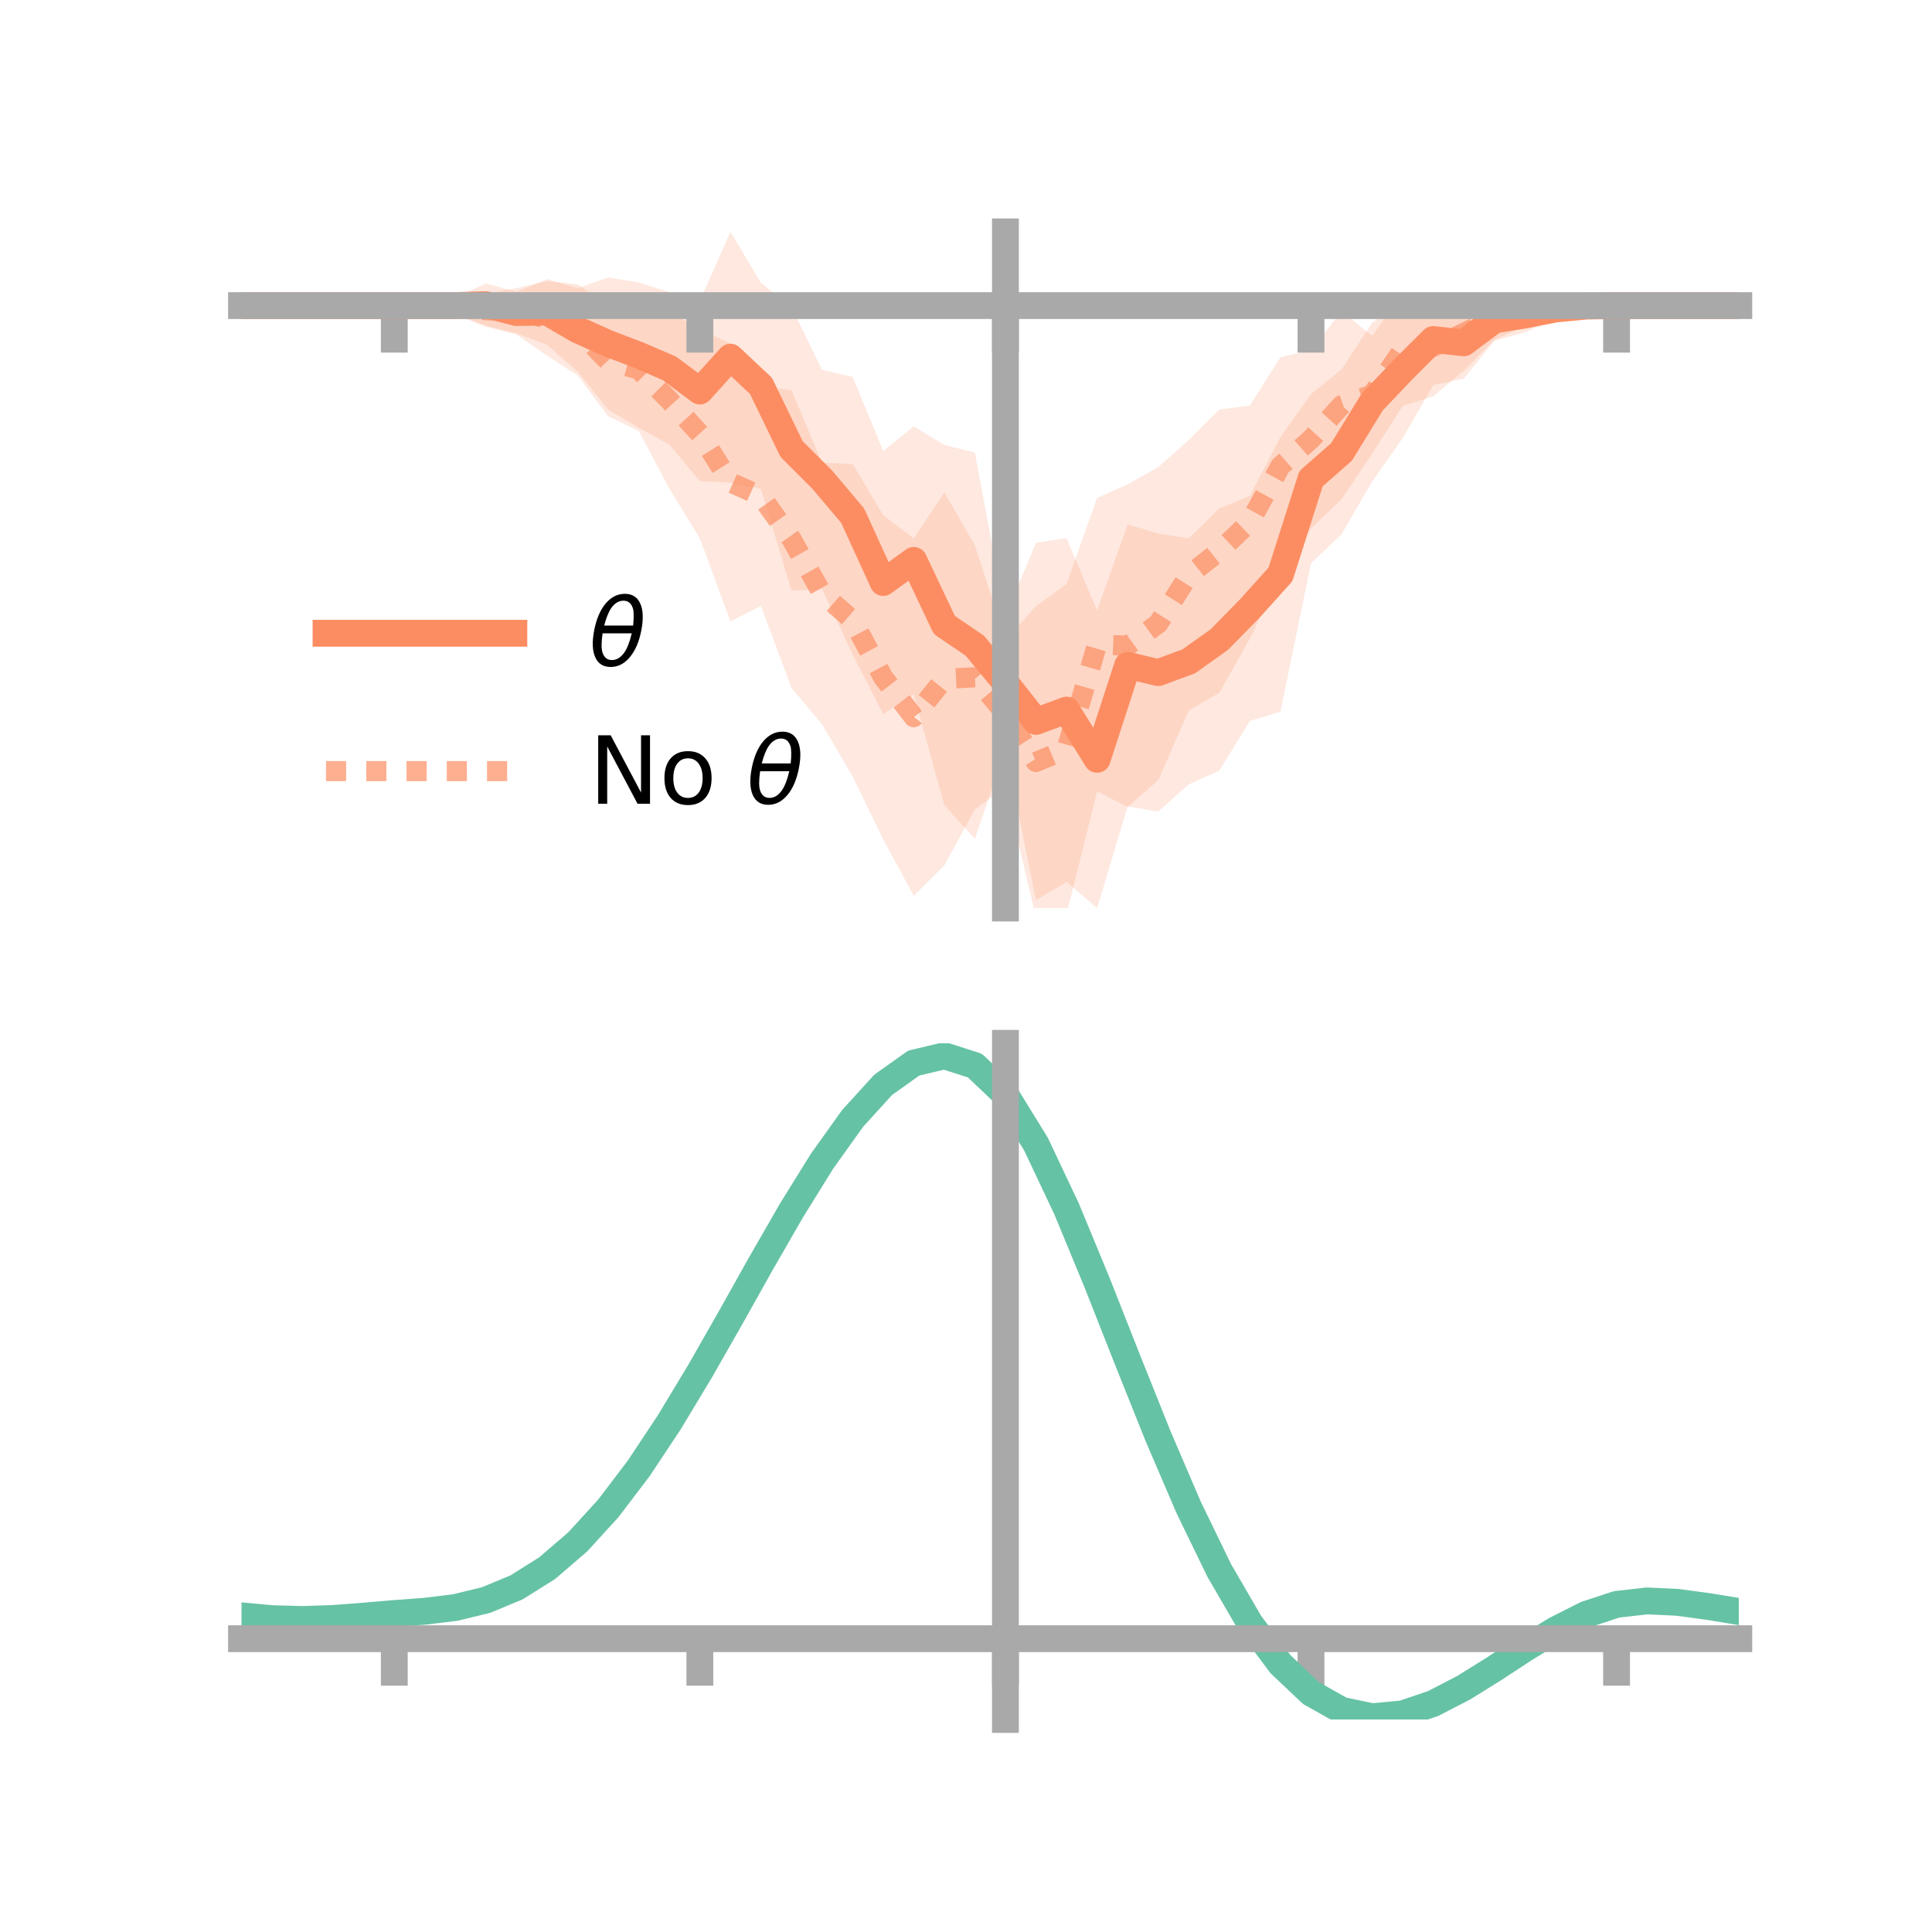 <?xml version="1.0" encoding="utf-8" standalone="no"?>
<!DOCTYPE svg PUBLIC "-//W3C//DTD SVG 1.1//EN"
  "http://www.w3.org/Graphics/SVG/1.1/DTD/svg11.dtd">
<!-- Created with matplotlib (https://matplotlib.org/) -->
<svg height="144pt" version="1.1" viewBox="0 0 144 144" width="144pt" xmlns="http://www.w3.org/2000/svg" xmlns:xlink="http://www.w3.org/1999/xlink">
 <defs>
  <style type="text/css">*{stroke-linecap:butt;stroke-linejoin:round;}</style>
 </defs>
 <g id="figure_1">
  <g id="patch_1">
   <path d="M 0 144 
L 144 144 
L 144 0 
L 0 0 
z
" style="fill:none;"/>
  </g>
  <g id="axes_1">
   <g id="patch_2">
    <path d="M 18 67.68 
L 129.6 67.68 
L 129.6 17.28 
L 18 17.28 
z
" style="fill:none;"/>
   </g>
   <g id="PolyCollection_1">
    <path clip-path="url(#pf2015bf84e)" d="M 18 22.779 
L 18 22.779 
L 20.278 22.779 
L 22.555 22.779 
L 24.833 22.779 
L 27.11 22.779 
L 29.388 22.779 
L 31.665 22.684 
L 33.943 22.146 
L 36.22 21.131 
L 38.498 21.758 
L 40.776 20.809 
L 43.053 21.479 
L 45.331 20.679 
L 47.608 21.06 
L 49.886 21.77 
L 52.163 22.431 
L 54.441 17.28 
L 56.718 21.083 
L 58.996 22.911 
L 61.273 27.568 
L 63.551 28.091 
L 65.829 33.612 
L 68.106 31.785 
L 70.384 33.159 
L 72.661 33.735 
L 74.939 45.945 
L 77.216 40.451 
L 79.494 40.114 
L 81.771 45.512 
L 84.049 39.088 
L 86.327 39.771 
L 88.604 40.122 
L 90.882 37.9 
L 93.159 36.961 
L 95.437 32.583 
L 97.714 29.382 
L 99.992 27.541 
L 102.269 24.055 
L 104.547 22.502 
L 106.824 21.903 
L 109.102 22.876 
L 111.38 22.291 
L 113.657 22.204 
L 115.935 22.277 
L 118.212 22.595 
L 120.49 22.779 
L 122.767 22.779 
L 125.045 22.779 
L 127.322 22.779 
L 129.6 22.779 
L 129.6 22.779 
L 129.6 22.779 
L 127.322 22.779 
L 125.045 22.779 
L 122.767 22.779 
L 120.49 22.779 
L 118.212 23.032 
L 115.935 23.785 
L 113.657 24.759 
L 111.38 25.402 
L 109.102 28.224 
L 106.824 28.706 
L 104.547 32.656 
L 102.269 35.893 
L 99.992 39.82 
L 97.714 41.976 
L 95.437 53.049 
L 93.159 53.732 
L 90.882 57.439 
L 88.604 58.461 
L 86.327 60.493 
L 84.049 60.096 
L 81.771 67.68 
L 79.494 65.738 
L 77.216 67.087 
L 74.939 55.823 
L 72.661 62.522 
L 70.384 60.007 
L 68.106 51.755 
L 65.829 53.219 
L 63.551 48.775 
L 61.273 43.912 
L 58.996 44.019 
L 56.718 36.439 
L 54.441 35.964 
L 52.163 35.862 
L 49.886 33.134 
L 47.608 31.878 
L 45.331 30.526 
L 43.053 27.689 
L 40.776 25.706 
L 38.498 24.836 
L 36.22 24.285 
L 33.943 23.405 
L 31.665 22.862 
L 29.388 22.779 
L 27.11 22.779 
L 24.833 22.779 
L 22.555 22.779 
L 20.278 22.779 
L 18 22.779 
z
" style="fill:#fc8d62;fill-opacity:0.2;"/>
   </g>
   <g id="PolyCollection_2">
    <path clip-path="url(#pf2015bf84e)" d="M 18 22.779 
L 18 22.779 
L 20.278 22.779 
L 22.555 22.779 
L 24.833 22.779 
L 27.11 22.779 
L 29.388 22.779 
L 31.665 22.779 
L 33.943 22.279 
L 36.22 21.902 
L 38.498 21.477 
L 40.776 20.953 
L 43.053 21.188 
L 45.331 22.811 
L 47.608 22.951 
L 49.886 23.253 
L 52.163 24.536 
L 54.441 25.594 
L 56.718 28.789 
L 58.996 29.095 
L 61.273 34.491 
L 63.551 34.584 
L 65.829 38.409 
L 68.106 40.134 
L 70.384 36.701 
L 72.661 40.647 
L 74.939 47.71 
L 77.216 45.18 
L 79.494 43.539 
L 81.771 37.111 
L 84.049 36.096 
L 86.327 34.821 
L 88.604 32.793 
L 90.882 30.527 
L 93.159 30.229 
L 95.437 26.629 
L 97.714 26.091 
L 99.992 23.2 
L 102.269 25.034 
L 104.547 21.88 
L 106.824 22.157 
L 109.102 22.011 
L 111.38 22.022 
L 113.657 21.915 
L 115.935 22.3 
L 118.212 22.756 
L 120.49 22.779 
L 122.767 22.779 
L 125.045 22.779 
L 127.322 22.779 
L 129.6 22.779 
L 129.6 22.779 
L 129.6 22.779 
L 127.322 22.779 
L 125.045 22.779 
L 122.767 22.779 
L 120.49 22.779 
L 118.212 22.812 
L 115.935 23.483 
L 113.657 24.321 
L 111.38 25.327 
L 109.102 27.635 
L 106.824 29.543 
L 104.547 30.253 
L 102.269 33.808 
L 99.992 37.205 
L 97.714 39.387 
L 95.437 42.858 
L 93.159 47.592 
L 90.882 51.624 
L 88.604 52.96 
L 86.327 58.141 
L 84.049 60.151 
L 81.771 58.972 
L 79.494 68.144 
L 77.216 68.406 
L 74.939 58.674 
L 72.661 60.316 
L 70.384 64.503 
L 68.106 66.77 
L 65.829 62.567 
L 63.551 57.861 
L 61.273 53.993 
L 58.996 51.275 
L 56.718 45.165 
L 54.441 46.314 
L 52.163 40.118 
L 49.886 36.416 
L 47.608 32.119 
L 45.331 31.031 
L 43.053 27.977 
L 40.776 26.508 
L 38.498 24.937 
L 36.22 24.352 
L 33.943 23.462 
L 31.665 22.78 
L 29.388 22.779 
L 27.11 22.779 
L 24.833 22.779 
L 22.555 22.779 
L 20.278 22.779 
L 18 22.779 
z
" style="fill:#fc8d62;fill-opacity:0.2;"/>
   </g>
   <g id="matplotlib.axis_1">
    <g id="xtick_1">
     <g id="line2d_1">
      <defs>
       <path d="M 0 0 
L 0 3.5 
" id="m27e296d31a" style="stroke:#a9a9a9;stroke-width:2;"/>
      </defs>
      <g>
       <use style="fill:#a9a9a9;stroke:#a9a9a9;stroke-width:2;" x="29.388" xlink:href="#m27e296d31a" y="22.779"/>
      </g>
     </g>
    </g>
    <g id="xtick_2">
     <g id="line2d_2">
      <g>
       <use style="fill:#a9a9a9;stroke:#a9a9a9;stroke-width:2;" x="52.163" xlink:href="#m27e296d31a" y="22.779"/>
      </g>
     </g>
    </g>
    <g id="xtick_3">
     <g id="line2d_3">
      <g>
       <use style="fill:#a9a9a9;stroke:#a9a9a9;stroke-width:2;" x="74.939" xlink:href="#m27e296d31a" y="22.779"/>
      </g>
     </g>
    </g>
    <g id="xtick_4">
     <g id="line2d_4">
      <g>
       <use style="fill:#a9a9a9;stroke:#a9a9a9;stroke-width:2;" x="97.714" xlink:href="#m27e296d31a" y="22.779"/>
      </g>
     </g>
    </g>
    <g id="xtick_5">
     <g id="line2d_5">
      <g>
       <use style="fill:#a9a9a9;stroke:#a9a9a9;stroke-width:2;" x="120.49" xlink:href="#m27e296d31a" y="22.779"/>
      </g>
     </g>
    </g>
   </g>
   <g id="matplotlib.axis_2"/>
   <g id="line2d_6">
    <path clip-path="url(#pf2015bf84e)" d="M 18 22.779 
L 20.278 22.779 
L 22.555 22.779 
L 24.833 22.779 
L 27.11 22.779 
L 29.388 22.779 
L 31.665 22.773 
L 33.943 22.775 
L 36.22 22.708 
L 38.498 23.297 
L 40.776 23.257 
L 43.053 24.584 
L 45.331 25.602 
L 47.608 26.469 
L 49.886 27.452 
L 52.163 29.146 
L 54.441 26.622 
L 56.718 28.761 
L 58.996 33.465 
L 61.273 35.74 
L 63.551 38.433 
L 65.829 43.415 
L 68.106 41.77 
L 70.384 46.583 
L 72.661 48.129 
L 74.939 50.884 
L 77.216 53.769 
L 79.494 52.926 
L 81.771 56.596 
L 84.049 49.592 
L 86.327 50.132 
L 88.604 49.292 
L 90.882 47.67 
L 93.159 45.347 
L 95.437 42.816 
L 97.714 35.679 
L 99.992 33.681 
L 102.269 29.974 
L 104.547 27.579 
L 106.824 25.305 
L 109.102 25.55 
L 111.38 23.846 
L 113.657 23.481 
L 115.935 23.031 
L 118.212 22.813 
L 120.49 22.779 
L 122.767 22.779 
L 125.045 22.779 
L 127.322 22.779 
L 129.6 22.779 
" style="fill:none;stroke:#fc8d62;stroke-linecap:square;stroke-width:2;"/>
   </g>
   <g id="line2d_7">
    <path clip-path="url(#pf2015bf84e)" d="M 18 22.779 
L 20.278 22.779 
L 22.555 22.779 
L 24.833 22.779 
L 27.11 22.779 
L 29.388 22.779 
L 31.665 22.779 
L 33.943 22.87 
L 36.22 23.127 
L 38.498 23.207 
L 40.776 23.731 
L 43.053 24.582 
L 45.331 26.921 
L 47.608 27.535 
L 49.886 29.834 
L 52.163 32.327 
L 54.441 35.954 
L 56.718 36.977 
L 58.996 40.185 
L 61.273 44.242 
L 63.551 46.223 
L 65.829 50.488 
L 68.106 53.452 
L 70.384 50.602 
L 72.661 50.482 
L 74.939 53.192 
L 77.216 56.793 
L 79.494 55.841 
L 81.771 48.042 
L 84.049 48.124 
L 86.327 46.481 
L 88.604 42.877 
L 90.882 41.076 
L 93.159 38.911 
L 95.437 34.743 
L 97.714 32.739 
L 99.992 30.203 
L 102.269 29.421 
L 104.547 26.066 
L 106.824 25.85 
L 109.102 24.823 
L 111.38 23.674 
L 113.657 23.118 
L 115.935 22.891 
L 118.212 22.784 
L 120.49 22.779 
L 122.767 22.779 
L 125.045 22.779 
L 127.322 22.779 
L 129.6 22.779 
" style="fill:none;stroke:#fc8d62;stroke-dasharray:1.5,1.5;stroke-dashoffset:0;stroke-opacity:0.7;stroke-width:1.5;"/>
   </g>
   <g id="patch_3">
    <path d="M 74.939 67.68 
L 74.939 17.28 
" style="fill:none;stroke:#a9a9a9;stroke-linecap:square;stroke-linejoin:miter;stroke-width:2;"/>
   </g>
   <g id="patch_4">
    <path d="M 129.6 67.68 
L 129.6 17.28 
" style="fill:none;"/>
   </g>
   <g id="patch_5">
    <path d="M 18 22.779 
L 129.6 22.779 
" style="fill:none;stroke:#a9a9a9;stroke-linecap:square;stroke-linejoin:miter;stroke-width:2;"/>
   </g>
   <g id="patch_6">
    <path d="M 18 17.28 
L 129.6 17.28 
" style="fill:none;"/>
   </g>
   <g id="legend_1">
    <g id="line2d_8">
     <path d="M 24.3 47.2 
L 38.3 47.2 
" style="fill:none;stroke:#fc8d62;stroke-linecap:square;stroke-width:2;"/>
    </g>
    <g id="line2d_9"/>
    <g id="text_1">
     <!-- $\theta$ -->
     <g transform="translate(43.9 49.65)scale(0.07 -0.07)">
      <defs>
       <path d="M 45.516 34.672 
L 14.453 34.672 
Q 12.359 20.062 14.5 13.875 
Q 17.188 6.25 24.469 6.25 
Q 31.781 6.25 37.359 13.922 
Q 42.234 20.656 45.516 34.672 
z
M 47.016 42.969 
Q 48.344 56.844 46.625 61.719 
Q 43.953 69.438 36.766 69.438 
Q 29.297 69.438 23.828 61.812 
Q 19.531 55.672 16.156 42.969 
z
M 38.188 76.766 
Q 49.906 76.766 54.594 66.406 
Q 59.281 56.109 55.719 37.844 
Q 52.203 19.625 43.453 9.281 
Q 34.766 -1.125 23.047 -1.125 
Q 11.281 -1.125 6.641 9.281 
Q 2 19.625 5.516 37.844 
Q 9.078 56.109 17.719 66.406 
Q 26.422 76.766 38.188 76.766 
z
" id="DejaVuSans-Oblique-952"/>
      </defs>
      <use transform="translate(0 0.234)" xlink:href="#DejaVuSans-Oblique-952"/>
     </g>
    </g>
    <g id="line2d_10">
     <path d="M 24.3 57.474 
L 38.3 57.474 
" style="fill:none;stroke:#fc8d62;stroke-dasharray:1.5,1.5;stroke-dashoffset:0;stroke-opacity:0.7;stroke-width:1.5;"/>
    </g>
    <g id="line2d_11"/>
    <g id="text_2">
     <!-- No $\theta$ -->
     <g transform="translate(43.9 59.924)scale(0.07 -0.07)">
      <defs>
       <path d="M 9.812 72.906 
L 23.094 72.906 
L 55.422 11.922 
L 55.422 72.906 
L 64.984 72.906 
L 64.984 0 
L 51.703 0 
L 19.391 60.984 
L 19.391 0 
L 9.812 0 
z
" id="DejaVuSans-78"/>
       <path d="M 30.609 48.391 
Q 23.391 48.391 19.188 42.75 
Q 14.984 37.109 14.984 27.297 
Q 14.984 17.484 19.156 11.844 
Q 23.344 6.203 30.609 6.203 
Q 37.797 6.203 41.984 11.859 
Q 46.188 17.531 46.188 27.297 
Q 46.188 37.016 41.984 42.703 
Q 37.797 48.391 30.609 48.391 
z
M 30.609 56 
Q 42.328 56 49.016 48.375 
Q 55.719 40.766 55.719 27.297 
Q 55.719 13.875 49.016 6.219 
Q 42.328 -1.422 30.609 -1.422 
Q 18.844 -1.422 12.172 6.219 
Q 5.516 13.875 5.516 27.297 
Q 5.516 40.766 12.172 48.375 
Q 18.844 56 30.609 56 
z
" id="DejaVuSans-111"/>
       <path id="DejaVuSans-32"/>
      </defs>
      <use transform="translate(0 0.234)" xlink:href="#DejaVuSans-78"/>
      <use transform="translate(74.805 0.234)" xlink:href="#DejaVuSans-111"/>
      <use transform="translate(135.986 0.234)" xlink:href="#DejaVuSans-32"/>
      <use transform="translate(167.773 0.234)" xlink:href="#DejaVuSans-Oblique-952"/>
     </g>
    </g>
   </g>
  </g>
  <g id="axes_2">
   <g id="patch_7">
    <path d="M 18 128.16 
L 129.6 128.16 
L 129.6 77.76 
L 18 77.76 
z
" style="fill:none;"/>
   </g>
   <g id="PolyCollection_3">
    <path clip-path="url(#p7d8cdc4b15)" d="M 18 120.477 
L 18 120.394 
L 20.278 120.614 
L 22.555 120.678 
L 24.833 120.594 
L 27.11 120.412 
L 29.388 120.209 
L 31.665 120.036 
L 33.943 119.752 
L 36.22 119.195 
L 38.498 118.238 
L 40.776 116.789 
L 43.053 114.796 
L 45.331 112.251 
L 47.608 109.185 
L 49.886 105.667 
L 52.163 101.799 
L 54.441 97.71 
L 56.718 93.555 
L 58.996 89.509 
L 61.273 85.76 
L 63.551 82.509 
L 65.829 79.958 
L 68.106 78.309 
L 70.384 77.76 
L 72.661 78.5 
L 74.939 80.698 
L 77.216 84.444 
L 79.494 89.336 
L 81.771 94.924 
L 84.049 100.79 
L 86.327 106.568 
L 88.604 111.957 
L 90.882 116.723 
L 93.159 120.702 
L 95.437 123.795 
L 97.714 125.974 
L 99.992 127.266 
L 102.269 127.751 
L 104.547 127.543 
L 106.824 126.782 
L 109.102 125.622 
L 111.38 124.227 
L 113.657 122.76 
L 115.935 121.38 
L 118.212 120.241 
L 120.49 119.495 
L 122.767 119.239 
L 125.045 119.352 
L 127.322 119.672 
L 129.6 120.056 
L 129.6 120.165 
L 129.6 120.165 
L 127.322 119.808 
L 125.045 119.508 
L 122.767 119.406 
L 120.49 119.666 
L 118.212 120.418 
L 115.935 121.579 
L 113.657 122.999 
L 111.38 124.515 
L 109.102 125.957 
L 106.824 127.154 
L 104.547 127.939 
L 102.269 128.16 
L 99.992 127.684 
L 97.714 126.41 
L 95.437 124.276 
L 93.159 121.264 
L 90.882 117.407 
L 88.604 112.791 
L 86.327 107.572 
L 84.049 101.972 
L 81.771 96.282 
L 79.494 90.856 
L 77.216 86.105 
L 74.939 82.467 
L 72.661 80.34 
L 70.384 79.627 
L 68.106 80.161 
L 65.829 81.752 
L 63.551 84.208 
L 61.273 87.329 
L 58.996 90.92 
L 56.718 94.79 
L 54.441 98.758 
L 52.163 102.658 
L 49.886 106.345 
L 47.608 109.698 
L 45.331 112.624 
L 43.053 115.061 
L 40.776 116.982 
L 38.498 118.391 
L 36.22 119.329 
L 33.943 119.875 
L 31.665 120.15 
L 29.388 120.313 
L 27.11 120.5 
L 24.833 120.666 
L 22.555 120.737 
L 20.278 120.676 
L 18 120.477 
z
" style="fill:#66c2a5;fill-opacity:0.2;"/>
   </g>
   <g id="matplotlib.axis_3">
    <g id="xtick_6">
     <g id="line2d_12">
      <g>
       <use style="fill:#a9a9a9;stroke:#a9a9a9;stroke-width:2;" x="29.388" xlink:href="#m27e296d31a" y="122.139"/>
      </g>
     </g>
    </g>
    <g id="xtick_7">
     <g id="line2d_13">
      <g>
       <use style="fill:#a9a9a9;stroke:#a9a9a9;stroke-width:2;" x="52.163" xlink:href="#m27e296d31a" y="122.139"/>
      </g>
     </g>
    </g>
    <g id="xtick_8">
     <g id="line2d_14">
      <g>
       <use style="fill:#a9a9a9;stroke:#a9a9a9;stroke-width:2;" x="74.939" xlink:href="#m27e296d31a" y="122.139"/>
      </g>
     </g>
    </g>
    <g id="xtick_9">
     <g id="line2d_15">
      <g>
       <use style="fill:#a9a9a9;stroke:#a9a9a9;stroke-width:2;" x="97.714" xlink:href="#m27e296d31a" y="122.139"/>
      </g>
     </g>
    </g>
    <g id="xtick_10">
     <g id="line2d_16">
      <g>
       <use style="fill:#a9a9a9;stroke:#a9a9a9;stroke-width:2;" x="120.49" xlink:href="#m27e296d31a" y="122.139"/>
      </g>
     </g>
    </g>
   </g>
   <g id="matplotlib.axis_4"/>
   <g id="line2d_17">
    <path clip-path="url(#p7d8cdc4b15)" d="M 18 120.436 
L 20.278 120.645 
L 22.555 120.707 
L 24.833 120.63 
L 27.11 120.456 
L 29.388 120.261 
L 31.665 120.093 
L 33.943 119.814 
L 36.22 119.262 
L 38.498 118.315 
L 40.776 116.886 
L 43.053 114.929 
L 45.331 112.437 
L 47.608 109.441 
L 49.886 106.006 
L 52.163 102.228 
L 54.441 98.234 
L 56.718 94.173 
L 58.996 90.214 
L 61.273 86.545 
L 63.551 83.358 
L 65.829 80.855 
L 68.106 79.235 
L 70.384 78.694 
L 72.661 79.42 
L 74.939 81.583 
L 77.216 85.274 
L 79.494 90.096 
L 81.771 95.603 
L 84.049 101.381 
L 86.327 107.07 
L 88.604 112.374 
L 90.882 117.065 
L 93.159 120.983 
L 95.437 124.036 
L 97.714 126.192 
L 99.992 127.475 
L 102.269 127.955 
L 104.547 127.741 
L 106.824 126.968 
L 109.102 125.789 
L 111.38 124.371 
L 113.657 122.879 
L 115.935 121.48 
L 118.212 120.33 
L 120.49 119.581 
L 122.767 119.322 
L 125.045 119.43 
L 127.322 119.74 
L 129.6 120.111 
" style="fill:none;stroke:#66c2a5;stroke-linecap:square;stroke-width:2;"/>
   </g>
   <g id="patch_8">
    <path d="M 74.939 128.16 
L 74.939 77.76 
" style="fill:none;stroke:#a9a9a9;stroke-linecap:square;stroke-linejoin:miter;stroke-width:2;"/>
   </g>
   <g id="patch_9">
    <path d="M 129.6 128.16 
L 129.6 77.76 
" style="fill:none;"/>
   </g>
   <g id="patch_10">
    <path d="M 18 122.139 
L 129.6 122.139 
" style="fill:none;stroke:#a9a9a9;stroke-linecap:square;stroke-linejoin:miter;stroke-width:2;"/>
   </g>
   <g id="patch_11">
    <path d="M 18 77.76 
L 129.6 77.76 
" style="fill:none;"/>
   </g>
  </g>
 </g>
 <defs>
  <clipPath id="pf2015bf84e">
   <rect height="50.4" width="111.6" x="18" y="17.28"/>
  </clipPath>
  <clipPath id="p7d8cdc4b15">
   <rect height="50.4" width="111.6" x="18" y="77.76"/>
  </clipPath>
 </defs>
</svg>
